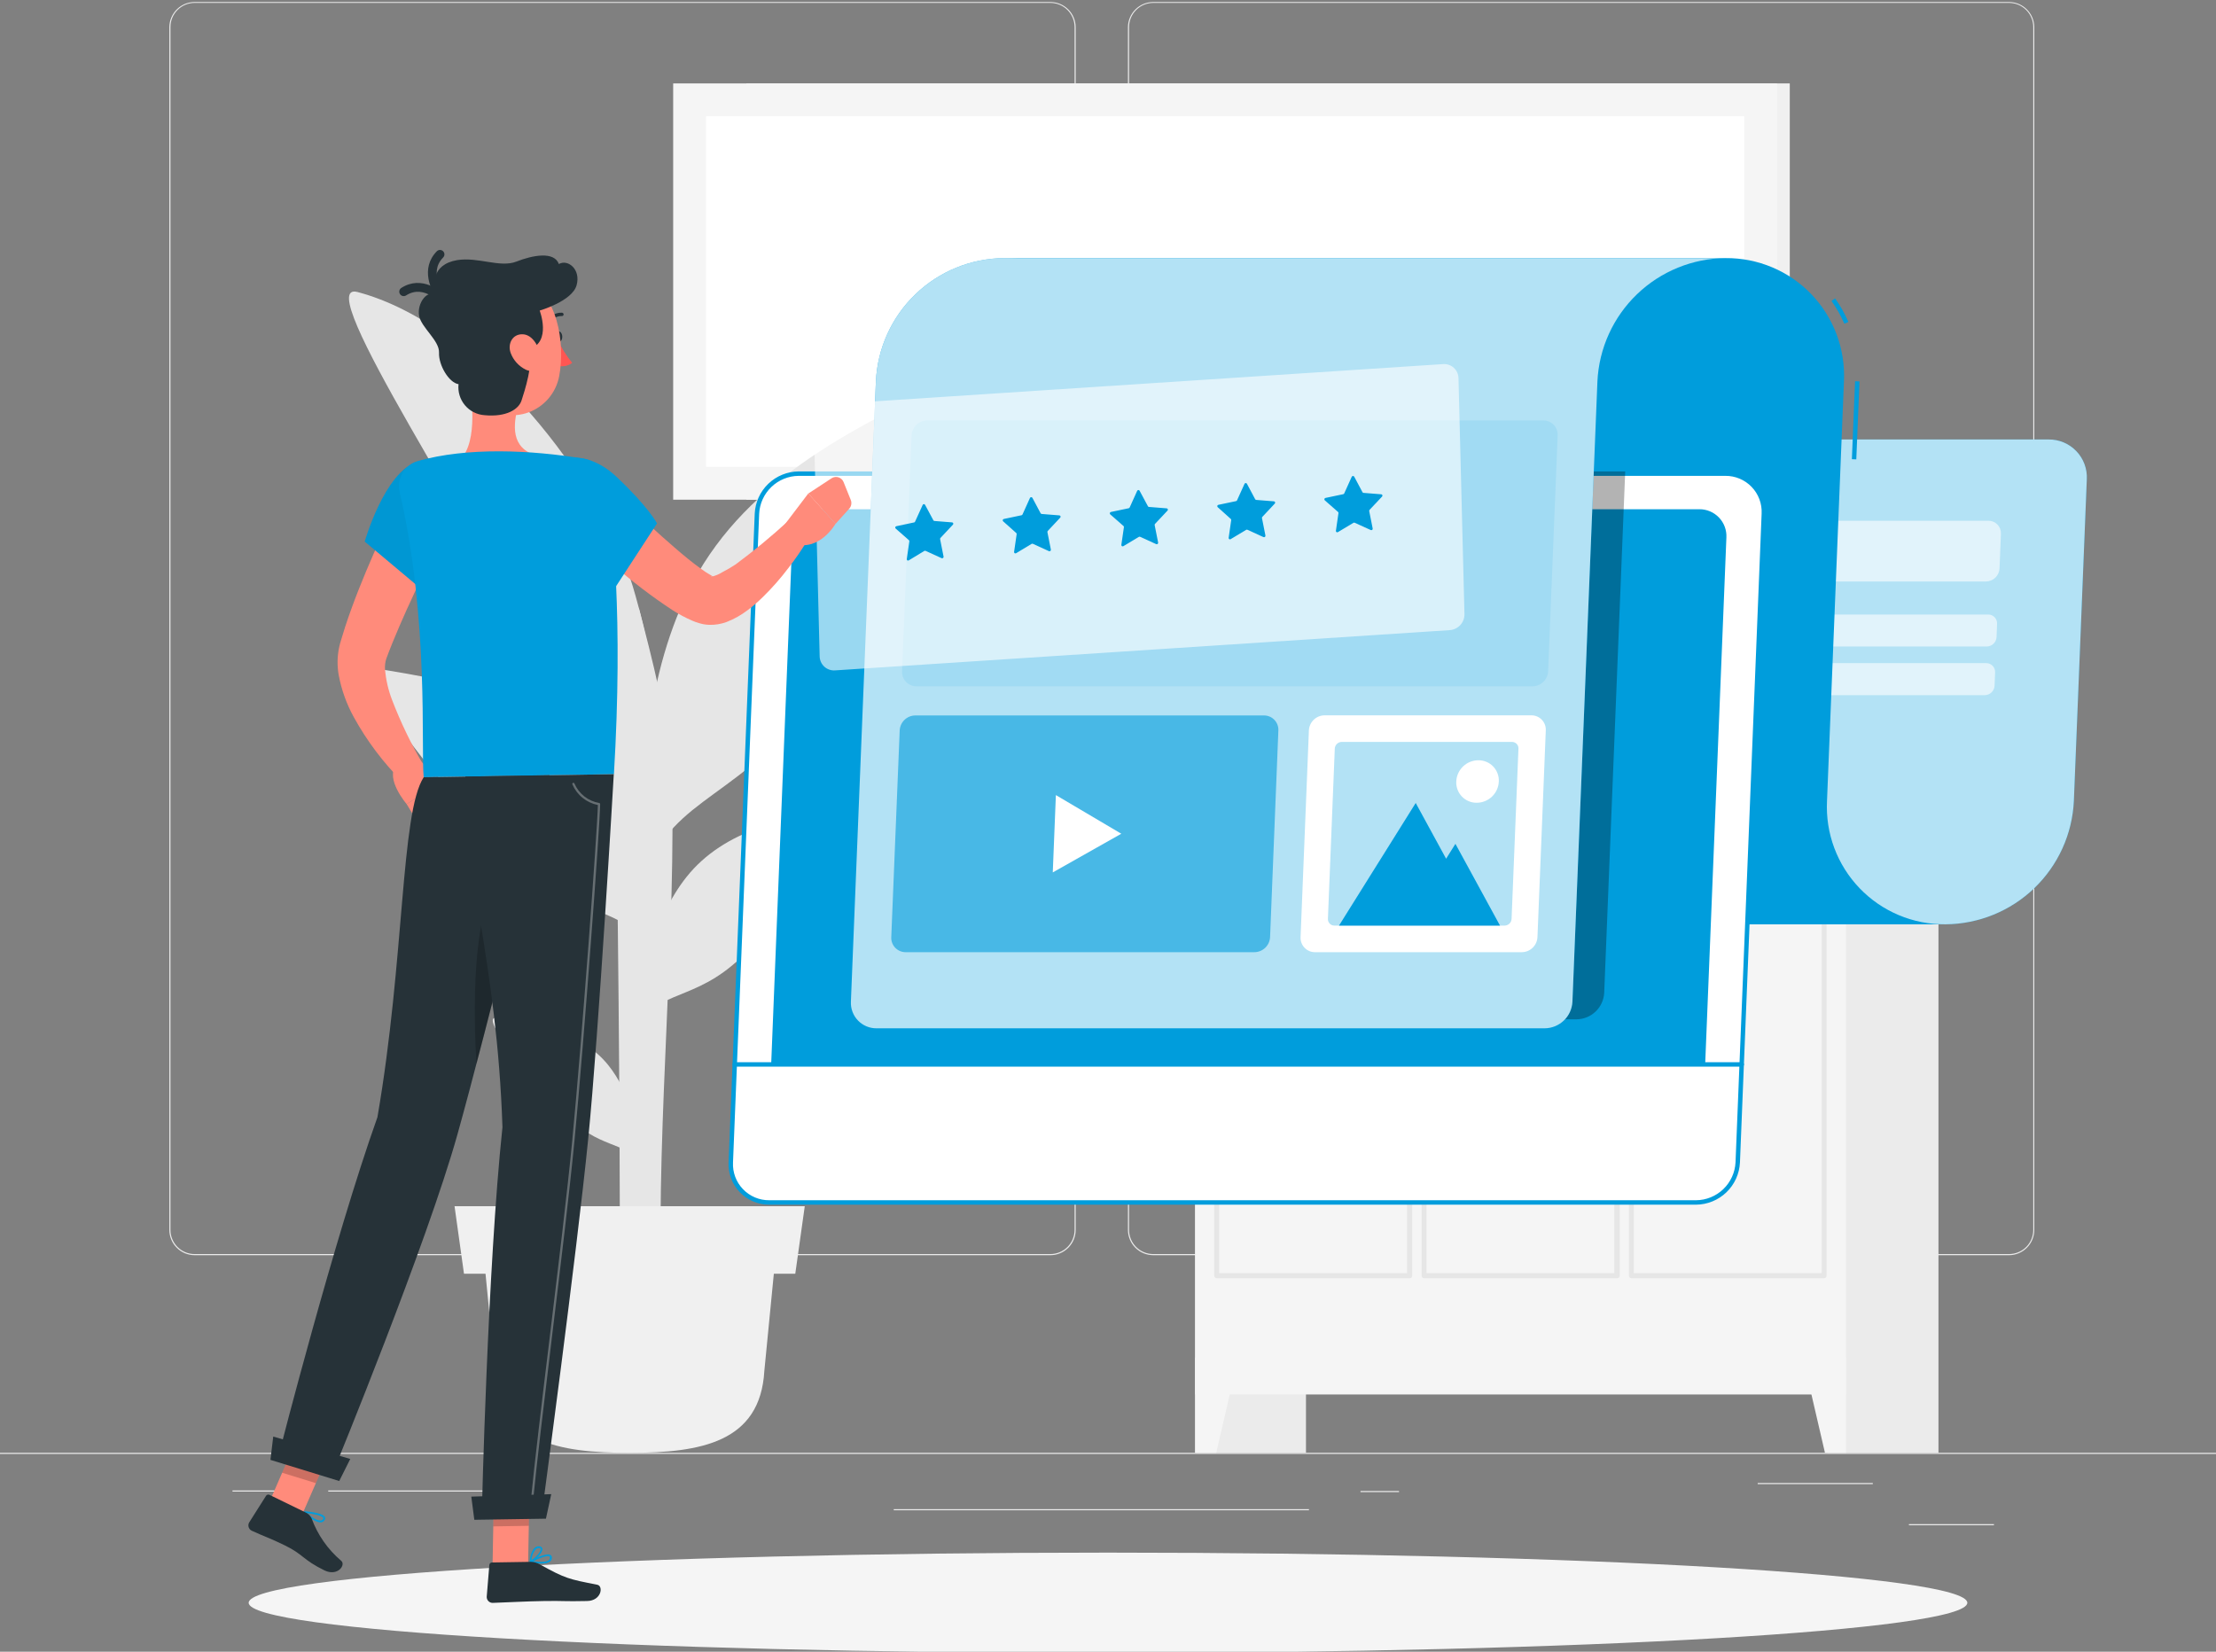 <svg width="550" height="410" viewBox="0 0 550 410" fill="none" xmlns="http://www.w3.org/2000/svg">
<rect x="0" y="0" width="550" height="410" fill="#808080" stroke="none"/>
<g clip-path="url(#clip0_2601_8710)">
<path d="M550 360.64H0V360.915H550V360.64Z" fill="#EBEBEB"/>
<path d="M464.816 368.131H436.249V368.406H464.816V368.131Z" fill="#EBEBEB"/>
<path d="M347.226 370.111H337.667V370.386H347.226V370.111Z" fill="#EBEBEB"/>
<path d="M494.89 378.339H473.781V378.614H494.89V378.339Z" fill="#EBEBEB"/>
<path d="M75.581 369.979H57.706V370.254H75.581V369.979Z" fill="#EBEBEB"/>
<path d="M121.979 369.979H81.466V370.254H121.979V369.979Z" fill="#EBEBEB"/>
<path d="M324.874 374.621H221.826V374.896H324.874V374.621Z" fill="#EBEBEB"/>
<path d="M260.7 311.58H48.301C46.637 311.577 45.042 310.914 43.867 309.736C42.691 308.559 42.031 306.963 42.031 305.299V6.726C42.045 5.072 42.712 3.49 43.886 2.324C45.06 1.158 46.646 0.503 48.301 0.5H260.7C262.366 0.5 263.963 1.162 265.141 2.34C266.319 3.518 266.981 5.115 266.981 6.781V305.299C266.981 306.965 266.319 308.562 265.141 309.74C263.963 310.918 262.366 311.58 260.7 311.58ZM48.301 0.72C46.71 0.723 45.185 1.357 44.061 2.483C42.937 3.609 42.306 5.135 42.306 6.726V305.299C42.306 306.89 42.937 308.416 44.061 309.542C45.185 310.668 46.71 311.302 48.301 311.305H260.7C262.292 311.302 263.818 310.668 264.943 309.543C266.069 308.417 266.703 306.891 266.706 305.299V6.726C266.703 5.134 266.069 3.608 264.943 2.482C263.818 1.357 262.292 0.723 260.7 0.72H48.301Z" fill="#EBEBEB"/>
<path d="M498.641 311.58H286.231C284.566 311.577 282.97 310.914 281.793 309.737C280.616 308.56 279.953 306.964 279.95 305.299V6.726C279.968 5.071 280.637 3.489 281.812 2.323C282.988 1.158 284.576 0.503 286.231 0.5H498.641C500.294 0.506 501.877 1.162 503.049 2.328C504.221 3.493 504.886 5.074 504.9 6.726V305.299C504.9 306.961 504.241 308.555 503.068 309.733C501.895 310.91 500.303 311.574 498.641 311.58ZM286.231 0.72C284.639 0.723 283.113 1.357 281.988 2.482C280.862 3.608 280.228 5.134 280.225 6.726V305.299C280.228 306.891 280.862 308.417 281.988 309.543C283.113 310.668 284.639 311.302 286.231 311.305H498.641C500.233 311.302 501.759 310.668 502.885 309.543C504.011 308.417 504.644 306.891 504.647 305.299V6.726C504.644 5.134 504.011 3.608 502.885 2.482C501.759 1.357 500.233 0.723 498.641 0.72H286.231Z" fill="#EBEBEB"/>
<path d="M296.626 360.64H324.137V185.3H296.626V360.64Z" fill="#EBEBEB"/>
<path d="M301.862 360.64H296.637V337.023H307.34L301.862 360.64Z" fill="#F5F5F5"/>
<path d="M453.607 360.64H481.118V185.3H453.607V360.64Z" fill="#EBEBEB"/>
<path d="M296.626 346.153H458.172V185.3L296.626 185.3V346.153Z" fill="#F5F5F5"/>
<path d="M452.804 317.3H404.921C404.754 317.3 404.593 317.234 404.474 317.117C404.355 317 404.286 316.84 404.283 316.673V193C404.283 192.831 404.35 192.668 404.47 192.549C404.59 192.429 404.752 192.362 404.921 192.362H413.721C413.824 192.362 413.926 192.389 414.016 192.439C414.107 192.489 414.183 192.561 414.238 192.648C415.358 194.412 416.811 195.94 418.517 197.147C420.138 198.318 422.083 198.956 424.083 198.973H433.554C437.217 198.973 440.704 196.773 443.388 192.648C443.447 192.561 443.525 192.49 443.617 192.44C443.709 192.39 443.812 192.363 443.916 192.362H452.716C452.799 192.362 452.882 192.378 452.959 192.411C453.036 192.443 453.105 192.49 453.163 192.549C453.222 192.609 453.268 192.679 453.299 192.756C453.33 192.834 453.345 192.917 453.343 193V316.629C453.356 316.788 453.307 316.947 453.207 317.071C453.107 317.196 452.963 317.278 452.804 317.3ZM405.504 316.035H452.133V193.66H444.257C441.353 197.928 437.558 200.26 433.554 200.26H424.083C421.829 200.237 419.637 199.523 417.802 198.214C416.065 196.978 414.573 195.43 413.402 193.649H405.526L405.504 316.035Z" fill="#E6E6E6"/>
<path d="M401.346 317.3H353.463C353.296 317.3 353.135 317.234 353.016 317.117C352.897 317 352.828 316.84 352.825 316.673V193C352.825 192.831 352.892 192.668 353.012 192.549C353.132 192.429 353.294 192.362 353.463 192.362H361.823C361.928 192.363 362.03 192.39 362.122 192.44C362.214 192.49 362.293 192.561 362.351 192.648C363.464 194.414 364.915 195.942 366.619 197.147C368.242 198.315 370.186 198.953 372.185 198.973H381.7C385.352 198.973 388.85 196.773 391.534 192.648C391.59 192.561 391.666 192.489 391.756 192.439C391.846 192.389 391.948 192.362 392.051 192.362H401.39C401.473 192.362 401.556 192.378 401.633 192.411C401.709 192.443 401.779 192.49 401.837 192.549C401.896 192.609 401.942 192.679 401.973 192.756C402.004 192.834 402.019 192.917 402.017 193V316.629C402.024 316.719 402.011 316.809 401.979 316.893C401.948 316.978 401.899 317.054 401.835 317.118C401.772 317.181 401.695 317.231 401.611 317.262C401.526 317.294 401.436 317.306 401.346 317.3ZM354.046 316.035H400.675V193.66H392.304C389.4 197.928 385.616 200.26 381.612 200.26H372.141C369.887 200.237 367.695 199.523 365.86 198.214C364.124 196.978 362.632 195.43 361.46 193.649H354.09L354.046 316.035Z" fill="#E6E6E6"/>
<path d="M349.888 317.3H301.994C301.829 317.297 301.671 317.23 301.554 317.113C301.437 316.996 301.37 316.838 301.367 316.673V193C301.367 192.832 301.433 192.672 301.55 192.553C301.667 192.433 301.827 192.365 301.994 192.362H310.365C310.47 192.363 310.572 192.39 310.664 192.44C310.756 192.49 310.835 192.561 310.893 192.648C312.006 194.414 313.456 195.943 315.161 197.147C316.784 198.315 318.728 198.953 320.727 198.973H330.198C333.861 198.973 337.348 196.773 340.043 192.648C340.098 192.561 340.175 192.489 340.265 192.439C340.355 192.389 340.457 192.362 340.56 192.362H349.888C349.971 192.362 350.054 192.378 350.131 192.411C350.208 192.443 350.277 192.49 350.335 192.549C350.394 192.609 350.44 192.679 350.471 192.756C350.502 192.834 350.517 192.917 350.515 193V316.629C350.521 316.715 350.509 316.801 350.481 316.882C350.452 316.964 350.407 317.038 350.348 317.101C350.289 317.164 350.218 317.214 350.139 317.248C350.06 317.282 349.974 317.3 349.888 317.3ZM302.588 316.035H349.217V193.66H340.857C337.953 197.928 334.169 200.26 330.154 200.26H320.683C318.429 200.237 316.237 199.523 314.402 198.214C312.665 196.978 311.173 195.43 310.002 193.649H302.61L302.588 316.035Z" fill="#E6E6E6"/>
<path d="M452.947 360.64H458.172V337.023H447.469L452.947 360.64Z" fill="#F5F5F5"/>
<path d="M431.541 146.547H407.825C404.872 146.547 402.479 148.941 402.479 151.893V179.954C402.479 182.907 404.872 185.3 407.825 185.3H431.541C434.493 185.3 436.887 182.907 436.887 179.954V151.893C436.887 148.941 434.493 146.547 431.541 146.547Z" fill="#EBEBEB"/>
<path d="M447.678 155.49H429.44C427.168 155.49 425.326 157.332 425.326 159.604V181.186C425.326 183.458 427.168 185.3 429.44 185.3H447.678C449.95 185.3 451.792 183.458 451.792 181.186V159.604C451.792 157.332 449.95 155.49 447.678 155.49Z" fill="#F5F5F5"/>
<path d="M310.387 175.587C310.387 175.587 311.234 185.3 343.761 185.3C376.288 185.3 377.124 175.587 377.124 175.587H310.387Z" fill="#F0F0F0"/>
<path d="M185.24 124.041L444.213 124.041V20.707L185.24 20.707V124.041Z" fill="#F0F0F0"/>
<path d="M167.079 124.041L441.056 124.041V20.707L167.079 20.707V124.041Z" fill="#F5F5F5"/>
<path d="M175.23 28.847V115.89L432.916 115.89V28.847L175.23 28.847Z" fill="white"/>
<path d="M164.12 317.641H153.824C153.901 308.753 153.824 263.356 153.109 211.7C152.471 163.817 151.327 144.6 150.359 137.307L158.631 151.2C161.502 162.079 166.331 180.713 166.694 192.153C167.992 228.2 162.943 279.834 164.12 317.641Z" fill="#E6E6E6"/>
<path d="M171.93 144.6C185.647 118.706 213.037 105.187 241.032 92.46C252.032 87.466 221.177 149.44 198.748 177.534C181.324 199.347 164.483 198.863 159.423 220.434C158.455 195.431 160.105 166.952 171.93 144.6Z" fill="#E6E6E6"/>
<path d="M145.893 188.446C133.793 173.134 113.729 169.207 93.39 165.962C85.415 164.675 113.19 201.712 131.439 216.793C145.651 228.519 156.97 224.801 162.789 238.793C160.655 221.171 156.365 201.635 145.893 188.446Z" fill="#E6E6E6"/>
<path d="M170.368 217.717C179.817 205.826 195.36 202.779 211.156 200.249C217.36 199.248 195.756 228.024 181.599 239.75C170.599 248.858 161.799 245.965 157.234 256.866C158.895 243.149 162.228 227.969 170.368 217.717Z" fill="#E6E6E6"/>
<path d="M150.931 264.357C144.419 256.316 133.815 254.336 123.035 252.719C118.811 252.081 133.672 271.529 143.429 279.427C150.997 285.554 156.97 283.53 160.116 290.922C158.906 281.594 156.53 271.276 150.931 264.357Z" fill="#E6E6E6"/>
<path d="M157.069 145.601C149.479 120.213 119.526 80.624 88.715 72.484C76.615 69.283 120.098 133.545 134.992 165.522C146.586 190.415 157.487 205.529 159.038 223.371C166.727 200.942 164.648 171 157.069 145.601Z" fill="#E6E6E6"/>
<path d="M156.277 360.64C174.02 360.64 188.694 358.011 189.706 340.29L192.665 310.007H119.9L122.859 340.29C123.86 358 138.523 360.64 156.277 360.64Z" fill="#F0F0F0"/>
<path d="M115.159 316.189H197.384L199.738 299.425H112.816L115.159 316.189Z" fill="#F0F0F0"/>
<path d="M275 410.316C392.791 410.316 488.279 404.741 488.279 397.864C488.279 390.987 392.791 385.412 275 385.412C157.209 385.412 61.721 390.987 61.721 397.864C61.721 404.741 157.209 410.316 275 410.316Z" fill="#F5F5F5"/>
<path d="M334.4 229.443H482.9C491.108 229.374 498.978 226.166 504.896 220.477C510.814 214.789 514.33 207.051 514.723 198.852L517.935 118.992C518.004 117.71 517.81 116.427 517.364 115.223C516.918 114.019 516.23 112.919 515.343 111.992C514.455 111.064 513.387 110.328 512.204 109.829C511.02 109.331 509.748 109.08 508.464 109.092H349.074C346.42 109.112 343.876 110.15 341.966 111.993C340.056 113.835 338.926 116.341 338.811 118.992L335.588 198.852C335.197 207.05 331.684 214.788 325.768 220.476C319.852 226.165 311.983 229.374 303.776 229.443H334.4Z" fill="#009DDC"/>
<path opacity="0.7" d="M334.4 229.443H482.9C491.108 229.374 498.978 226.166 504.896 220.477C510.814 214.789 514.33 207.051 514.723 198.852L517.935 118.992C518.004 117.71 517.81 116.427 517.364 115.223C516.918 114.019 516.23 112.919 515.343 111.992C514.455 111.064 513.387 110.328 512.204 109.829C511.02 109.331 509.748 109.08 508.464 109.092H349.074C346.42 109.112 343.876 110.15 341.966 111.993C340.056 113.835 338.926 116.341 338.811 118.992L335.588 198.852C335.197 207.05 331.684 214.788 325.768 220.476C319.852 226.165 311.983 229.374 303.776 229.443H334.4Z" fill="white"/>
<path opacity="0.6" d="M492.91 144.347H361.559C361.133 144.351 360.711 144.267 360.319 144.1C359.927 143.933 359.574 143.687 359.282 143.377C358.989 143.067 358.764 142.7 358.62 142.299C358.477 141.898 358.417 141.472 358.446 141.047L358.798 132.5C358.838 131.632 359.209 130.813 359.835 130.211C360.462 129.609 361.295 129.271 362.164 129.266H493.515C493.935 129.262 494.351 129.345 494.737 129.508C495.124 129.671 495.473 129.911 495.764 130.214C496.054 130.517 496.28 130.876 496.426 131.269C496.573 131.662 496.638 132.081 496.617 132.5L496.276 141.047C496.248 141.925 495.882 142.757 495.255 143.372C494.628 143.987 493.788 144.336 492.91 144.347Z" fill="white"/>
<path opacity="0.6" d="M493.141 160.484H360.041C359.733 160.494 359.427 160.439 359.141 160.323C358.856 160.207 358.598 160.033 358.385 159.811C358.171 159.589 358.006 159.325 357.901 159.035C357.796 158.746 357.753 158.437 357.775 158.13L357.907 154.896C357.938 154.264 358.209 153.669 358.665 153.231C359.122 152.793 359.728 152.547 360.36 152.542H493.46C493.762 152.541 494.062 152.603 494.339 152.723C494.617 152.843 494.866 153.019 495.073 153.24C495.279 153.461 495.438 153.722 495.539 154.007C495.64 154.292 495.681 154.594 495.66 154.896L495.539 158.13C495.506 158.751 495.242 159.338 494.798 159.773C494.354 160.209 493.763 160.463 493.141 160.484Z" fill="white"/>
<path opacity="0.6" d="M492.657 172.562H359.557C359.249 172.57 358.943 172.514 358.658 172.397C358.373 172.28 358.116 172.104 357.904 171.881C357.691 171.658 357.528 171.393 357.424 171.103C357.32 170.813 357.279 170.504 357.302 170.197L357.434 166.963C357.462 166.332 357.731 165.737 358.186 165.299C358.64 164.861 359.245 164.614 359.876 164.609H492.976C493.278 164.608 493.578 164.67 493.855 164.79C494.133 164.91 494.382 165.086 494.589 165.307C494.795 165.528 494.954 165.789 495.055 166.074C495.156 166.359 495.197 166.661 495.176 166.963L495.044 170.197C495.019 170.82 494.759 171.411 494.316 171.849C493.873 172.288 493.28 172.543 492.657 172.562Z" fill="white"/>
<path d="M457.765 80.36C456.891 78.372 455.819 76.478 454.564 74.706L455.466 74.068C456.764 75.9 457.87 77.861 458.766 79.92L457.765 80.36Z" fill="#009DDC"/>
<path d="M460.42 94.632L459.626 113.987L460.725 114.032L461.519 94.677L460.42 94.632Z" fill="#009DDC"/>
<path d="M453.453 198.852L457.655 94.66C457.85 90.695 457.233 86.732 455.843 83.014C454.452 79.296 452.317 75.901 449.568 73.037C446.82 70.173 443.515 67.9 439.857 66.358C436.2 64.816 432.265 64.037 428.296 64.069H249.249C253.219 64.036 257.154 64.814 260.812 66.355C264.471 67.897 267.776 70.169 270.525 73.034C273.274 75.898 275.409 79.294 276.799 83.012C278.189 86.731 278.804 90.695 278.608 94.66L274.417 198.852C273.735 215.748 294.943 229.443 311.817 229.443H482.812C478.842 229.476 474.907 228.698 471.249 227.157C467.59 225.615 464.285 223.343 461.536 220.478C458.787 217.614 456.652 214.218 455.262 210.499C453.872 206.781 453.257 202.817 453.453 198.852Z" fill="#009DDC"/>
<path d="M420.948 298.49H190.927C189.64 298.5 188.365 298.248 187.179 297.75C185.992 297.251 184.92 296.517 184.027 295.591C183.133 294.664 182.438 293.566 181.983 292.363C181.528 291.159 181.322 289.875 181.379 288.59L187.869 127.561C188.006 124.904 189.153 122.399 191.075 120.559C192.996 118.719 195.548 117.683 198.209 117.661H428.23C429.517 117.651 430.792 117.902 431.978 118.401C433.164 118.899 434.237 119.634 435.13 120.56C436.023 121.486 436.719 122.585 437.174 123.788C437.629 124.992 437.835 126.275 437.778 127.561L431.299 288.59C431.156 291.247 430.006 293.75 428.083 295.589C426.16 297.428 423.609 298.466 420.948 298.49Z" fill="white"/>
<path d="M420.948 299.04H190.927C189.563 299.049 188.211 298.78 186.954 298.249C185.697 297.718 184.562 296.937 183.617 295.953C182.672 294.969 181.937 293.803 181.458 292.526C180.979 291.248 180.765 289.887 180.829 288.524L187.319 127.495C187.454 124.689 188.657 122.041 190.682 120.094C192.707 118.146 195.4 117.048 198.209 117.023H428.23C429.595 117.011 430.948 117.278 432.207 117.807C433.465 118.337 434.602 119.118 435.547 120.103C436.493 121.087 437.227 122.255 437.706 123.534C438.184 124.812 438.396 126.175 438.328 127.539L431.849 288.568C431.714 291.376 430.509 294.025 428.482 295.973C426.455 297.92 423.759 299.018 420.948 299.04ZM198.209 118.123C195.684 118.148 193.264 119.137 191.444 120.887C189.625 122.637 188.542 125.017 188.419 127.539L181.929 288.568C181.869 289.783 182.058 290.997 182.484 292.137C182.91 293.276 183.565 294.317 184.407 295.194C185.25 296.072 186.262 296.768 187.384 297.24C188.505 297.712 189.711 297.95 190.927 297.94H420.948C423.475 297.918 425.897 296.93 427.72 295.179C429.542 293.429 430.626 291.048 430.749 288.524L437.228 127.495C437.288 126.28 437.099 125.065 436.673 123.926C436.247 122.786 435.593 121.746 434.75 120.869C433.908 119.991 432.895 119.295 431.773 118.823C430.652 118.351 429.447 118.112 428.23 118.123H198.209Z" fill="#009DDC"/>
<path d="M421.751 126.406H203.951C202.07 126.421 200.266 127.155 198.91 128.458C197.554 129.761 196.748 131.534 196.658 133.413L191.4 264.225H423.214L428.483 133.413C428.528 132.504 428.387 131.596 428.068 130.743C427.749 129.891 427.259 129.113 426.629 128.457C425.999 127.8 425.241 127.28 424.402 126.927C423.563 126.575 422.661 126.397 421.751 126.406Z" fill="#009DDC"/>
<path opacity="0.3" d="M224.323 117.023L219.12 246.427C219.079 247.284 219.214 248.14 219.516 248.943C219.818 249.746 220.281 250.479 220.876 251.097C221.472 251.715 222.187 252.205 222.978 252.537C223.769 252.869 224.62 253.035 225.478 253.027H391.27C393.044 253.015 394.746 252.324 396.026 251.097C397.307 249.87 398.069 248.199 398.156 246.427L403.37 117.023H224.323Z" fill="black"/>
<path d="M397.705 64.069H249.205C240.997 64.136 233.127 67.343 227.21 73.032C221.294 78.722 217.781 86.461 217.393 94.66L211.189 248.66C211.15 249.517 211.286 250.372 211.589 251.174C211.892 251.977 212.354 252.709 212.949 253.327C213.544 253.944 214.259 254.434 215.049 254.767C215.84 255.099 216.69 255.267 217.547 255.26H383.383C385.156 255.245 386.856 254.554 388.136 253.327C389.417 252.1 390.179 250.431 390.269 248.66L396.473 94.66C396.866 86.461 400.382 78.723 406.3 73.035C412.218 67.346 420.088 64.138 428.296 64.069H397.705Z" fill="#009DDC"/>
<path opacity="0.7" d="M397.705 64.069H249.205C240.997 64.136 233.127 67.343 227.21 73.032C221.294 78.722 217.781 86.461 217.393 94.66L211.189 248.66C211.15 249.517 211.286 250.372 211.589 251.174C211.892 251.977 212.354 252.709 212.949 253.327C213.544 253.944 214.259 254.434 215.049 254.767C215.84 255.099 216.69 255.267 217.547 255.26H383.383C385.156 255.245 386.856 254.554 388.136 253.327C389.417 252.1 390.179 250.431 390.269 248.66L396.473 94.66C396.866 86.461 400.382 78.723 406.3 73.035C412.218 67.346 420.088 64.138 428.296 64.069H397.705Z" fill="white"/>
<path d="M432.3 264.775H182.358C182.212 264.775 182.072 264.717 181.969 264.614C181.866 264.511 181.808 264.371 181.808 264.225C181.808 264.079 181.866 263.939 181.969 263.836C182.072 263.733 182.212 263.675 182.358 263.675H432.3C432.446 263.675 432.586 263.733 432.689 263.836C432.792 263.939 432.85 264.079 432.85 264.225C432.85 264.371 432.792 264.511 432.689 264.614C432.586 264.717 432.446 264.775 432.3 264.775Z" fill="#009DDC"/>
<path opacity="0.1" d="M380.369 170.362H227.469C226.985 170.366 226.505 170.27 226.059 170.082C225.613 169.894 225.21 169.617 224.874 169.268C224.539 168.92 224.278 168.506 224.108 168.053C223.937 167.6 223.861 167.117 223.883 166.633L226.248 108.08C226.296 107.083 226.724 106.142 227.444 105.45C228.164 104.759 229.122 104.369 230.12 104.362H383.02C383.504 104.357 383.983 104.451 384.429 104.638C384.875 104.824 385.279 105.1 385.614 105.448C385.95 105.796 386.211 106.209 386.382 106.662C386.552 107.114 386.629 107.597 386.606 108.08L384.241 166.6C384.204 167.605 383.781 168.557 383.06 169.258C382.339 169.959 381.375 170.354 380.369 170.362Z" fill="#009DDC"/>
<path opacity="0.6" d="M311.3 236.362H224.785C224.299 236.366 223.817 236.269 223.369 236.079C222.921 235.889 222.517 235.609 222.182 235.256C221.846 234.904 221.587 234.486 221.42 234.029C221.253 233.572 221.182 233.085 221.21 232.6L223.3 181.296C223.353 180.306 223.78 179.374 224.495 178.687C225.21 178.001 226.159 177.612 227.15 177.6H313.709C314.193 177.596 314.672 177.691 315.118 177.879C315.563 178.068 315.966 178.345 316.3 178.694C316.635 179.043 316.895 179.457 317.064 179.91C317.233 180.363 317.308 180.846 317.284 181.329L315.227 232.6C315.185 233.612 314.752 234.569 314.02 235.27C313.288 235.972 312.314 236.363 311.3 236.362Z" fill="#009DDC"/>
<path d="M278.3 206.959L262.064 197.367L261.294 216.562L278.3 206.959Z" fill="white"/>
<path d="M377.707 236.362H326.381C325.897 236.366 325.417 236.27 324.971 236.082C324.525 235.894 324.122 235.617 323.786 235.268C323.451 234.92 323.19 234.506 323.019 234.053C322.849 233.6 322.772 233.117 322.795 232.633L324.863 181.296C324.913 180.297 325.343 179.354 326.065 178.661C326.786 177.968 327.745 177.577 328.746 177.567H380.072C380.556 177.563 381.036 177.659 381.482 177.847C381.928 178.035 382.331 178.312 382.667 178.661C383.002 179.009 383.263 179.423 383.433 179.876C383.604 180.329 383.68 180.812 383.658 181.296L381.59 232.6C381.55 233.606 381.125 234.558 380.402 235.259C379.679 235.959 378.714 236.354 377.707 236.362Z" fill="white"/>
<path opacity="0.3" d="M329.582 228.09L331.287 185.839C331.307 185.392 331.497 184.97 331.818 184.659C332.139 184.348 332.567 184.172 333.014 184.167H375.276C375.492 184.167 375.706 184.21 375.905 184.295C376.103 184.38 376.283 184.505 376.432 184.661C376.581 184.817 376.697 185.002 376.772 185.205C376.848 185.407 376.881 185.623 376.871 185.839L375.166 228.09C375.149 228.537 374.96 228.961 374.638 229.273C374.316 229.584 373.887 229.759 373.439 229.762H331.177C330.961 229.762 330.747 229.718 330.548 229.634C330.35 229.549 330.17 229.424 330.021 229.268C329.872 229.111 329.756 228.926 329.681 228.724C329.605 228.521 329.572 228.306 329.582 228.09Z" fill="#009DDC"/>
<path d="M361.229 209.467L358.919 213.163L351.373 199.325L332.332 229.762H372.295L361.229 209.467Z" fill="#009DDC"/>
<path d="M371.998 193.99C371.941 195.41 371.337 196.753 370.311 197.738C369.286 198.722 367.919 199.271 366.498 199.27C365.813 199.275 365.135 199.141 364.504 198.874C363.873 198.608 363.303 198.216 362.829 197.721C362.355 197.227 361.988 196.641 361.748 195.999C361.509 195.358 361.404 194.674 361.438 193.99C361.498 192.572 362.103 191.231 363.128 190.249C364.153 189.267 365.518 188.72 366.938 188.721C367.622 188.716 368.3 188.85 368.93 189.116C369.56 189.381 370.129 189.773 370.603 190.266C371.076 190.759 371.444 191.344 371.684 191.984C371.924 192.624 372.031 193.307 371.998 193.99Z" fill="white"/>
<path d="M115.841 91.426C117.227 97.839 118.712 109.609 114.257 114.053C117.843 117.419 122.507 121.291 130.196 121.313C137.885 121.335 136.444 116.121 134.365 113.404C127.127 111.919 127.215 106.584 128.381 101.535L115.841 91.426Z" fill="#FF8B7B"/>
<path d="M113.091 126.153C110.352 131.653 107.591 137.307 104.896 142.895C102.201 148.483 99.616 154.115 97.339 159.725C97.042 160.418 96.778 161.122 96.514 161.815L95.865 163.542C95.599 164.38 95.494 165.261 95.557 166.138C95.783 168.741 96.371 171.299 97.306 173.739C99.454 179.335 102.062 184.744 105.105 189.909L99.924 194.1C95.149 189.348 91.075 183.94 87.824 178.04C86.017 174.769 84.747 171.23 84.062 167.557C83.662 165.298 83.696 162.983 84.161 160.737L84.381 159.802C84.469 159.483 84.513 159.362 84.579 159.142L84.942 157.943C85.184 157.14 85.415 156.337 85.679 155.556C87.747 149.275 90.178 143.291 92.763 137.384C95.348 131.477 98.164 125.702 101.2 119.96L113.091 126.153Z" fill="#FF8B7B"/>
<path d="M103.521 114.636C95.436 117.166 90.519 134.436 90.519 134.436L107.162 148.406C110.357 142.155 113.142 135.703 115.5 129.09C119.416 117.826 113.3 111.6 103.521 114.636Z" fill="#009DDC"/>
<g opacity="0.2">
<path opacity="0.2" d="M103.521 114.636C95.436 117.166 90.519 134.436 90.519 134.436L107.162 148.406C110.357 142.155 113.142 135.703 115.5 129.09C119.416 117.826 113.3 111.6 103.521 114.636Z" fill="black"/>
</g>
<path d="M103.279 187.918L109.879 194.001L100.925 199.6C100.925 199.6 95.557 193.363 98.307 189.986L103.279 187.918Z" fill="#FF8B7B"/>
<path d="M110.561 203.34L107.074 204.759C106.391 205.03 105.635 205.05 104.939 204.814C104.244 204.578 103.655 204.103 103.279 203.472L100.925 199.6L109.923 193.99L112.123 199.215C112.295 199.588 112.391 199.991 112.405 200.402C112.42 200.812 112.353 201.221 112.207 201.605C112.062 201.989 111.841 202.341 111.559 202.639C111.276 202.936 110.937 203.175 110.561 203.34Z" fill="#FF8B7B"/>
<path d="M144.936 113.877C131.846 111.677 115.885 110.973 103.686 114.449C102.08 114.919 100.718 115.992 99.885 117.444C99.053 118.896 98.814 120.613 99.22 122.237C106.568 154.027 104.445 186.136 105.16 192.934L152.372 192.175C154.704 153.301 152.042 129.178 150.568 119.575C150.344 118.155 149.68 116.841 148.67 115.819C147.659 114.797 146.353 114.117 144.936 113.877Z" fill="#009DDC"/>
<path d="M148.423 118.376C152.559 122.325 156.816 126.351 161.051 130.234C163.178 132.192 165.312 134.095 167.453 135.943C169.576 137.791 171.754 139.584 173.855 141.102C174.756 141.777 175.7 142.39 176.682 142.939L176.946 143.082H177.078H177.144H176.957H176.66C176.341 143.082 176.451 143.181 176.66 143.137C177.586 142.912 178.47 142.541 179.278 142.037C180.419 141.447 181.528 140.797 182.6 140.09C187.133 136.726 191.488 133.128 195.646 129.31L200.816 133.457C199.243 136.104 197.505 138.65 195.613 141.08C193.714 143.587 191.633 145.951 189.387 148.153C188.192 149.339 186.916 150.442 185.57 151.453C183.973 152.679 182.21 153.672 180.334 154.401C178.958 154.908 177.499 155.147 176.033 155.105C175.565 155.087 175.098 155.039 174.636 154.962L173.921 154.797L173.459 154.665L172.546 154.368L171.787 154.06C170.116 153.334 168.505 152.477 166.969 151.497C161.776 148.087 156.832 144.312 152.174 140.2C147.609 136.229 143.264 132.192 138.974 127.869L148.423 118.376Z" fill="#FF8B7B"/>
<path d="M133.672 121.94C132.495 130.333 152.372 146.338 152.372 146.338L163.075 129.926C163.075 129.926 160.875 125.735 152.944 118.299C144.804 110.665 134.97 112.7 133.672 121.94Z" fill="#009DDC"/>
<path opacity="0.6" d="M359.843 156.414L207.251 166.413C206.769 166.448 206.284 166.383 205.827 166.225C205.37 166.066 204.951 165.816 204.594 165.489C204.236 165.163 203.949 164.768 203.75 164.327C203.551 163.886 203.443 163.41 203.434 162.926L201.96 104.351C201.943 103.353 202.308 102.385 202.981 101.647C203.654 100.909 204.583 100.456 205.579 100.38L358.182 90.381C358.664 90.347 359.148 90.411 359.604 90.57C360.06 90.729 360.479 90.979 360.836 91.305C361.192 91.632 361.478 92.027 361.676 92.468C361.874 92.909 361.98 93.385 361.988 93.868L363.473 152.443C363.49 153.443 363.123 154.412 362.448 155.151C361.773 155.889 360.841 156.341 359.843 156.414Z" fill="white"/>
<path d="M282.843 121.819L284.911 125.669C284.934 125.717 284.969 125.759 285.014 125.788C285.059 125.817 285.111 125.833 285.164 125.834L289.564 126.186C289.627 126.191 289.687 126.214 289.737 126.252C289.787 126.289 289.826 126.341 289.848 126.4C289.87 126.459 289.874 126.523 289.861 126.584C289.848 126.646 289.817 126.702 289.773 126.747L286.671 130.047C286.633 130.088 286.605 130.137 286.59 130.19C286.575 130.244 286.572 130.3 286.583 130.355L287.441 134.678C287.453 134.74 287.448 134.804 287.427 134.863C287.406 134.923 287.37 134.975 287.322 135.016C287.273 135.056 287.215 135.083 287.153 135.093C287.091 135.104 287.027 135.097 286.968 135.074L282.986 133.259C282.938 133.235 282.885 133.222 282.832 133.222C282.778 133.222 282.726 133.235 282.678 133.259L278.806 135.58C278.753 135.611 278.693 135.627 278.632 135.625C278.571 135.624 278.512 135.606 278.46 135.573C278.409 135.54 278.368 135.493 278.342 135.438C278.315 135.383 278.305 135.322 278.311 135.261L278.949 130.861C278.958 130.809 278.954 130.755 278.937 130.705C278.92 130.655 278.89 130.61 278.85 130.575L275.55 127.682C275.505 127.637 275.473 127.581 275.457 127.52C275.442 127.458 275.443 127.393 275.461 127.333C275.479 127.272 275.513 127.217 275.56 127.174C275.606 127.131 275.664 127.101 275.726 127.088L280.126 126.164C280.18 126.151 280.23 126.127 280.274 126.093C280.318 126.059 280.354 126.015 280.379 125.966L282.238 121.852C282.26 121.792 282.3 121.739 282.352 121.701C282.403 121.662 282.465 121.64 282.53 121.637C282.594 121.633 282.658 121.649 282.714 121.681C282.769 121.713 282.814 121.761 282.843 121.819Z" fill="#009DDC"/>
<path d="M309.474 120.07L311.531 123.931C311.56 123.976 311.599 124.015 311.644 124.043C311.69 124.072 311.742 124.09 311.795 124.096L316.195 124.448C316.257 124.455 316.316 124.479 316.364 124.517C316.413 124.556 316.45 124.608 316.471 124.666C316.491 124.725 316.495 124.788 316.481 124.849C316.467 124.909 316.437 124.965 316.393 125.009L313.302 128.309C313.264 128.348 313.236 128.395 313.221 128.447C313.206 128.498 313.203 128.553 313.214 128.606L314.072 132.94C314.083 133.002 314.077 133.067 314.055 133.126C314.032 133.185 313.994 133.237 313.944 133.276C313.895 133.316 313.836 133.341 313.773 133.35C313.71 133.358 313.646 133.35 313.588 133.325L309.617 131.51C309.569 131.486 309.517 131.473 309.463 131.473C309.41 131.473 309.357 131.486 309.309 131.51L305.437 133.842C305.384 133.874 305.322 133.89 305.26 133.888C305.198 133.886 305.138 133.867 305.086 133.833C305.034 133.798 304.993 133.75 304.968 133.693C304.942 133.636 304.933 133.574 304.942 133.512L305.58 129.112C305.587 129.057 305.581 129.002 305.562 128.95C305.542 128.898 305.511 128.852 305.47 128.815L302.225 125.9C302.179 125.857 302.146 125.803 302.13 125.743C302.113 125.682 302.113 125.619 302.13 125.558C302.147 125.498 302.18 125.444 302.226 125.401C302.272 125.359 302.329 125.33 302.39 125.317L306.79 124.393C306.845 124.382 306.896 124.356 306.938 124.32C306.98 124.283 307.013 124.237 307.032 124.184L308.891 120.081C308.921 120.03 308.963 119.988 309.013 119.958C309.064 119.929 309.121 119.913 309.179 119.911C309.238 119.91 309.296 119.924 309.348 119.952C309.399 119.98 309.443 120.021 309.474 120.07Z" fill="#009DDC"/>
<path d="M336.105 118.321L338.162 122.182C338.186 122.229 338.223 122.269 338.267 122.298C338.311 122.327 338.362 122.344 338.415 122.347L342.815 122.699C342.878 122.704 342.938 122.727 342.988 122.765C343.038 122.803 343.077 122.854 343.099 122.913C343.12 122.972 343.125 123.036 343.112 123.097C343.099 123.159 343.068 123.215 343.024 123.26L339.922 126.56C339.884 126.601 339.856 126.65 339.841 126.704C339.826 126.757 339.823 126.814 339.834 126.868L340.692 131.191C340.706 131.253 340.702 131.317 340.681 131.377C340.66 131.437 340.623 131.49 340.574 131.53C340.525 131.57 340.466 131.595 340.403 131.603C340.34 131.612 340.277 131.602 340.219 131.576L336.248 129.772C336.199 129.745 336.144 129.731 336.088 129.731C336.033 129.731 335.978 129.745 335.929 129.772L332.057 132.093C332.004 132.124 331.944 132.14 331.883 132.138C331.822 132.137 331.763 132.119 331.711 132.086C331.66 132.053 331.619 132.006 331.593 131.951C331.566 131.896 331.556 131.835 331.562 131.774L332.2 127.374C332.209 127.322 332.205 127.268 332.188 127.218C332.171 127.168 332.141 127.123 332.101 127.088L328.801 124.195C328.756 124.15 328.724 124.094 328.708 124.033C328.692 123.971 328.694 123.907 328.712 123.846C328.73 123.785 328.764 123.73 328.811 123.687C328.857 123.644 328.915 123.614 328.977 123.601L333.377 122.677C333.432 122.666 333.483 122.642 333.527 122.608C333.57 122.573 333.606 122.529 333.63 122.479L335.489 118.365C335.512 118.305 335.552 118.252 335.604 118.213C335.656 118.175 335.718 118.152 335.783 118.147C335.848 118.143 335.912 118.157 335.969 118.187C336.026 118.218 336.073 118.265 336.105 118.321Z" fill="#009DDC"/>
<path d="M256.223 123.557L258.28 127.418C258.309 127.463 258.348 127.502 258.394 127.53C258.439 127.559 258.491 127.577 258.544 127.583L262.944 127.935C263.006 127.942 263.065 127.966 263.113 128.004C263.162 128.043 263.199 128.095 263.22 128.153C263.24 128.212 263.244 128.275 263.23 128.336C263.217 128.396 263.186 128.452 263.142 128.496L260.051 131.796C260.013 131.835 259.985 131.882 259.97 131.934C259.955 131.985 259.952 132.04 259.963 132.093L260.821 136.427C260.832 136.489 260.826 136.554 260.804 136.613C260.781 136.672 260.743 136.724 260.694 136.763C260.644 136.803 260.585 136.828 260.522 136.837C260.459 136.845 260.395 136.837 260.337 136.812L256.366 134.997C256.318 134.973 256.266 134.96 256.212 134.96C256.159 134.96 256.106 134.973 256.058 134.997L252.186 137.329C252.133 137.361 252.071 137.377 252.009 137.375C251.947 137.373 251.887 137.354 251.835 137.32C251.783 137.285 251.742 137.237 251.717 137.18C251.691 137.123 251.682 137.061 251.691 136.999L252.329 132.599C252.336 132.544 252.33 132.489 252.311 132.437C252.292 132.385 252.26 132.339 252.219 132.302L248.974 129.409C248.928 129.366 248.895 129.312 248.879 129.252C248.862 129.191 248.862 129.128 248.879 129.067C248.896 129.007 248.929 128.953 248.975 128.91C249.021 128.868 249.078 128.839 249.139 128.826L253.539 127.902C253.592 127.889 253.641 127.865 253.683 127.83C253.724 127.796 253.758 127.753 253.781 127.704L255.64 123.59C255.668 123.538 255.708 123.494 255.757 123.462C255.807 123.431 255.864 123.412 255.922 123.409C255.981 123.406 256.039 123.418 256.092 123.444C256.145 123.469 256.19 123.509 256.223 123.557Z" fill="#009DDC"/>
<path d="M229.592 125.306L231.66 129.156C231.681 129.205 231.717 129.247 231.762 129.276C231.807 129.306 231.859 129.321 231.913 129.321L236.313 129.673C236.375 129.68 236.433 129.704 236.482 129.742C236.531 129.781 236.568 129.833 236.588 129.891C236.609 129.95 236.613 130.013 236.599 130.074C236.585 130.134 236.555 130.19 236.511 130.234L233.42 133.534C233.382 133.575 233.354 133.624 233.339 133.677C233.324 133.731 233.321 133.787 233.332 133.842L234.19 138.176C234.2 138.237 234.193 138.3 234.171 138.357C234.149 138.415 234.113 138.466 234.065 138.505C234.017 138.544 233.959 138.57 233.898 138.58C233.837 138.59 233.775 138.583 233.717 138.561L229.735 136.746C229.687 136.722 229.634 136.709 229.581 136.709C229.527 136.709 229.475 136.722 229.427 136.746L225.555 139.1C225.503 139.136 225.442 139.155 225.379 139.156C225.316 139.157 225.254 139.14 225.201 139.106C225.148 139.071 225.107 139.022 225.081 138.965C225.056 138.907 225.049 138.843 225.06 138.781L225.698 134.381C225.707 134.329 225.703 134.275 225.686 134.225C225.669 134.175 225.639 134.13 225.599 134.095L222.299 131.202C222.253 131.159 222.22 131.103 222.204 131.042C222.188 130.981 222.189 130.917 222.207 130.856C222.226 130.796 222.26 130.742 222.308 130.7C222.355 130.658 222.413 130.63 222.475 130.619L226.875 129.684C226.929 129.675 226.979 129.651 227.022 129.617C227.064 129.582 227.097 129.537 227.117 129.486L228.987 125.372C229.005 125.31 229.042 125.254 229.092 125.213C229.142 125.171 229.203 125.145 229.267 125.138C229.332 125.131 229.397 125.143 229.455 125.173C229.513 125.203 229.56 125.249 229.592 125.306Z" fill="#009DDC"/>
<path d="M194.524 130.52L200.618 122.49L207.372 130.025C207.372 130.025 203.5 136.856 197.263 135.019L194.524 130.52Z" fill="#FF8B7B"/>
<path d="M209.374 119.674L211.145 124.074C211.298 124.438 211.345 124.839 211.278 125.229C211.212 125.618 211.036 125.981 210.771 126.274L207.372 130.047L200.618 122.512L206.404 118.717C206.655 118.555 206.939 118.45 207.235 118.411C207.531 118.371 207.832 118.399 208.116 118.49C208.401 118.582 208.661 118.736 208.879 118.94C209.096 119.145 209.265 119.396 209.374 119.674Z" fill="#FF8B7B"/>
<path d="M137.863 83.572C137.863 84.287 138.303 84.848 138.765 84.837C139.227 84.826 139.579 84.232 139.546 83.517C139.513 82.802 139.106 82.241 138.644 82.252C138.182 82.263 137.83 82.857 137.863 83.572Z" fill="#263238"/>
<path d="M138.325 84.1C139.28 86.247 140.519 88.257 142.01 90.073C141.539 90.438 140.993 90.694 140.411 90.823C139.829 90.953 139.226 90.952 138.644 90.821L138.325 84.1Z" fill="#FF5652"/>
<path d="M136.4 79.909C136.467 79.917 136.535 79.906 136.597 79.879C136.658 79.852 136.712 79.809 136.752 79.755C137.06 79.337 137.465 78.999 137.933 78.773C138.401 78.547 138.917 78.439 139.436 78.457C139.491 78.462 139.546 78.455 139.599 78.438C139.651 78.421 139.7 78.394 139.742 78.359C139.784 78.323 139.818 78.279 139.843 78.23C139.868 78.181 139.883 78.127 139.887 78.072C139.89 77.961 139.851 77.852 139.778 77.769C139.704 77.685 139.602 77.632 139.491 77.621C138.836 77.59 138.184 77.72 137.591 78.001C136.999 78.281 136.484 78.702 136.092 79.227C136.047 79.288 136.019 79.361 136.011 79.437C136.003 79.512 136.015 79.589 136.046 79.658C136.078 79.728 136.127 79.788 136.189 79.832C136.251 79.876 136.324 79.903 136.4 79.909Z" fill="#263238"/>
<path d="M113.883 81.713C114.829 90.436 114.983 95.584 119.559 99.918C126.522 106.452 137.159 102.118 138.798 93.318C140.305 85.409 138.501 72.418 129.789 69.272C127.891 68.545 125.837 68.322 123.827 68.624C121.817 68.925 119.919 69.742 118.318 70.994C116.717 72.247 115.467 73.892 114.69 75.77C113.913 77.648 113.635 79.696 113.883 81.713Z" fill="#FF8B7B"/>
<path d="M131.384 86.663C132.484 90.029 130.163 97.234 129.437 99.434C128.711 101.634 125.642 103.57 120.263 103.064C119.327 103.001 118.412 102.75 117.575 102.325C116.738 101.9 115.996 101.31 115.393 100.591C114.79 99.871 114.338 99.038 114.066 98.139C113.793 97.241 113.705 96.297 113.806 95.364C111.408 95.001 108.834 90.612 108.966 87.565C109.098 84.518 104.566 81.35 104.016 78.38C103.466 75.41 105.963 71.285 109.263 73.364C107.129 71.164 106.942 65.664 113.487 64.564C118.712 63.739 124.113 66.522 128.15 64.938C132.187 63.354 137.533 62.309 138.71 65.543C140.91 64.256 144.21 66.83 143.11 70.801C142.01 74.772 133.947 77.093 133.947 77.093C133.947 77.093 136.95 84.892 131.384 86.663Z" fill="#263238"/>
<path d="M109.758 75.113C109.596 75.113 109.437 75.078 109.29 75.01C109.144 74.941 109.014 74.841 108.911 74.717C106.909 72.297 104.247 66.599 108.427 62.364C108.633 62.159 108.912 62.044 109.203 62.044C109.493 62.044 109.772 62.159 109.978 62.364C110.081 62.466 110.163 62.588 110.219 62.722C110.275 62.856 110.303 63 110.303 63.145C110.303 63.29 110.275 63.434 110.219 63.568C110.163 63.702 110.081 63.824 109.978 63.926C106.15 67.798 110.407 73.111 110.594 73.331C110.725 73.492 110.807 73.686 110.832 73.892C110.857 74.098 110.823 74.307 110.734 74.494C110.646 74.681 110.506 74.84 110.332 74.951C110.157 75.063 109.954 75.123 109.747 75.124L109.758 75.113Z" fill="#263238"/>
<path d="M110.737 76.279C110.572 76.278 110.409 76.24 110.26 76.168C110.112 76.096 109.981 75.991 109.879 75.861C109.692 75.641 105.38 70.361 100.793 73.331C100.546 73.489 100.247 73.542 99.962 73.479C99.676 73.416 99.427 73.242 99.269 72.995C99.112 72.749 99.059 72.45 99.121 72.164C99.184 71.879 99.358 71.629 99.605 71.472C104.61 68.26 109.637 72.044 111.595 74.486C111.686 74.599 111.753 74.729 111.793 74.868C111.834 75.008 111.846 75.154 111.83 75.298C111.813 75.442 111.769 75.582 111.698 75.709C111.628 75.835 111.533 75.947 111.419 76.037C111.225 76.192 110.985 76.278 110.737 76.279Z" fill="#263238"/>
<path d="M126.731 87.576C127.402 89.42 128.768 90.928 130.537 91.778C132.891 92.878 134.475 90.92 134.156 88.478C133.881 86.278 132.308 83.088 129.756 82.978C127.204 82.868 125.939 85.31 126.731 87.576Z" fill="#FF8B7B"/>
<path d="M75.361 375.49C75.342 375.457 75.332 375.419 75.332 375.38C75.332 375.342 75.342 375.304 75.361 375.27C75.379 375.231 75.409 375.198 75.446 375.177C75.484 375.155 75.527 375.145 75.57 375.149C76.021 375.149 79.97 375.479 80.619 376.546C80.678 376.646 80.709 376.76 80.709 376.876C80.709 376.992 80.678 377.106 80.619 377.206C80.549 377.38 80.435 377.533 80.288 377.651C80.142 377.768 79.968 377.846 79.783 377.877C78.507 378.097 76.483 376.491 75.383 375.512L75.361 375.49ZM80.168 376.7C79.706 376.161 77.671 375.787 76.131 375.6C77.66 376.887 78.958 377.569 79.673 377.437C79.795 377.418 79.91 377.367 80.006 377.29C80.102 377.213 80.177 377.112 80.223 376.997C80.245 376.957 80.257 376.911 80.257 376.865C80.257 376.819 80.245 376.774 80.223 376.733L80.168 376.7Z" fill="#009DDC"/>
<path d="M66.022 374.786L74.624 376.821L82.907 357.802L74.305 355.767L66.022 374.786Z" fill="#FF8B7B"/>
<path d="M75.636 375.336L66.902 371.079C66.752 371.001 66.578 370.983 66.415 371.027C66.251 371.072 66.111 371.177 66.022 371.321L61.842 377.921C61.742 378.095 61.678 378.288 61.656 378.487C61.633 378.687 61.652 378.888 61.711 379.08C61.77 379.272 61.867 379.45 61.998 379.603C62.128 379.755 62.288 379.879 62.469 379.967C65.637 381.441 66.748 381.683 70.708 383.619C75.339 385.874 75.108 387.172 80.531 389.823C83.831 391.418 85.921 388.415 84.667 387.425C81.349 384.612 78.821 380.984 77.33 376.898C76.983 376.182 76.378 375.624 75.636 375.336Z" fill="#263238"/>
<path opacity="0.2" d="M82.907 357.802L78.397 368.164L70.026 365.579L74.294 355.767L82.907 357.802Z" fill="black"/>
<path d="M93.676 277.326C100.474 238.012 99.418 201.8 105.16 192.934L136.356 192.428C136.356 192.428 120.813 255.612 113.531 281.616C105.974 308.643 83.16 364.237 83.16 364.237L69.487 360.013C69.487 360.013 82.962 307.4 93.676 277.326Z" fill="#263238"/>
<path opacity="0.2" d="M123.75 218.113C117.051 226.913 117.502 251.553 118.25 264.159C120.89 254.105 123.827 242.621 126.544 231.83L123.75 218.113Z" fill="black"/>
<path d="M131.615 387.843C131.577 387.827 131.545 387.8 131.522 387.766C131.499 387.732 131.487 387.692 131.487 387.651C131.487 387.609 131.499 387.569 131.522 387.535C131.545 387.501 131.577 387.474 131.615 387.458C132.011 387.249 135.487 385.39 136.576 385.973C136.68 386.025 136.769 386.103 136.834 386.199C136.9 386.296 136.94 386.407 136.95 386.523C136.984 386.709 136.97 386.902 136.908 387.081C136.847 387.26 136.74 387.42 136.598 387.546C135.663 388.426 133.122 388.118 131.692 387.854L131.615 387.843ZM136.268 386.314C135.597 386.094 133.705 386.853 132.33 387.546C134.288 387.843 135.74 387.733 136.268 387.238C136.356 387.152 136.422 387.047 136.461 386.93C136.499 386.813 136.508 386.688 136.488 386.567C136.488 386.521 136.474 386.475 136.449 386.436C136.423 386.397 136.387 386.366 136.345 386.347L136.268 386.314Z" fill="#009DDC"/>
<path d="M131.615 387.843H131.56C131.529 387.823 131.505 387.795 131.49 387.762C131.474 387.729 131.468 387.692 131.472 387.656C131.472 387.546 131.615 385.17 132.704 384.235C132.851 384.1 133.025 383.996 133.214 383.929C133.403 383.863 133.604 383.836 133.804 383.85C134.376 383.85 134.552 384.191 134.607 384.422C134.805 385.423 132.77 387.359 131.725 387.854C131.688 387.862 131.65 387.858 131.615 387.843ZM134.035 384.29H133.826C133.673 384.276 133.518 384.294 133.372 384.343C133.226 384.393 133.092 384.472 132.979 384.576C132.331 385.35 131.946 386.309 131.879 387.315C132.979 386.644 134.31 385.115 134.189 384.521C134.2 384.4 134.2 384.4 134.035 384.29Z" fill="#009DDC"/>
<path d="M122.243 388.811L131.065 388.679L131.439 368.197L122.628 368.329L122.243 388.811Z" fill="#FF8B7B"/>
<path d="M131.747 387.7L122.122 387.854C121.952 387.851 121.788 387.913 121.663 388.028C121.538 388.143 121.462 388.301 121.451 388.47L120.802 396.335C120.79 396.536 120.819 396.738 120.889 396.927C120.958 397.117 121.066 397.29 121.206 397.435C121.345 397.581 121.513 397.696 121.699 397.774C121.885 397.851 122.085 397.89 122.287 397.886C125.752 397.776 130.735 397.49 135.102 397.424C140.195 397.347 139.711 397.556 145.695 397.424C149.303 397.369 149.809 393.695 148.247 393.387C141.141 391.979 140.426 391.902 133.947 388.316C133.278 387.927 132.521 387.715 131.747 387.7Z" fill="#263238"/>
<path opacity="0.2" d="M131.439 368.197L131.252 378.757L122.43 378.9L122.617 368.34L131.439 368.197Z" fill="black"/>
<path d="M124.707 279.812C123.354 238.617 114.708 215 115.5 192.769L152.339 192.175C152.339 192.175 148.654 256.151 145.959 283.013C143.165 310.942 134.552 375.215 134.552 375.215L119.592 375.446C119.592 375.446 121 314.858 124.707 279.812Z" fill="#263238"/>
<path opacity="0.3" d="M131.923 373.609C131.887 373.606 131.851 373.596 131.819 373.58C131.787 373.563 131.758 373.541 131.735 373.513C131.711 373.485 131.693 373.453 131.682 373.419C131.671 373.384 131.667 373.348 131.67 373.312C132.671 363.06 134.508 347.836 136.466 331.732C138.589 314.132 140.8 295.938 142.043 282.991C144.419 258.252 148.28 205.793 148.39 199.831C146.994 199.554 145.688 198.94 144.583 198.043C143.479 197.146 142.611 195.992 142.054 194.683C142.042 194.648 142.037 194.612 142.039 194.575C142.042 194.538 142.051 194.503 142.068 194.47C142.084 194.437 142.107 194.408 142.135 194.384C142.163 194.36 142.195 194.342 142.23 194.331C142.263 194.319 142.298 194.313 142.334 194.315C142.369 194.317 142.403 194.326 142.435 194.341C142.467 194.357 142.495 194.378 142.519 194.405C142.542 194.431 142.56 194.462 142.571 194.496C143.111 195.75 143.956 196.85 145.031 197.693C146.105 198.537 147.373 199.098 148.72 199.325C148.784 199.337 148.842 199.372 148.884 199.422C148.926 199.472 148.95 199.535 148.951 199.6C148.951 204.297 145.002 257.9 142.593 283.046C141.339 296.004 139.139 314.198 137.005 331.787C135.058 347.902 133.221 363.115 132.22 373.367C132.217 373.403 132.207 373.437 132.191 373.469C132.174 373.501 132.151 373.529 132.123 373.552C132.096 373.574 132.064 373.591 132.029 373.601C131.995 373.611 131.958 373.613 131.923 373.609Z" fill="white"/>
<path d="M135.498 376.986L117.722 377.261L116.974 371.508L136.818 370.892L135.498 376.986Z" fill="#263238"/>
<path d="M84.194 367.636L67.122 362.389L67.815 356.603L86.933 362.158L84.194 367.636Z" fill="#263238"/>
</g>
<defs>
<clipPath id="clip0_2601_8710">
<rect width="550" height="410" fill="white"/>
</clipPath>
</defs>
</svg>
